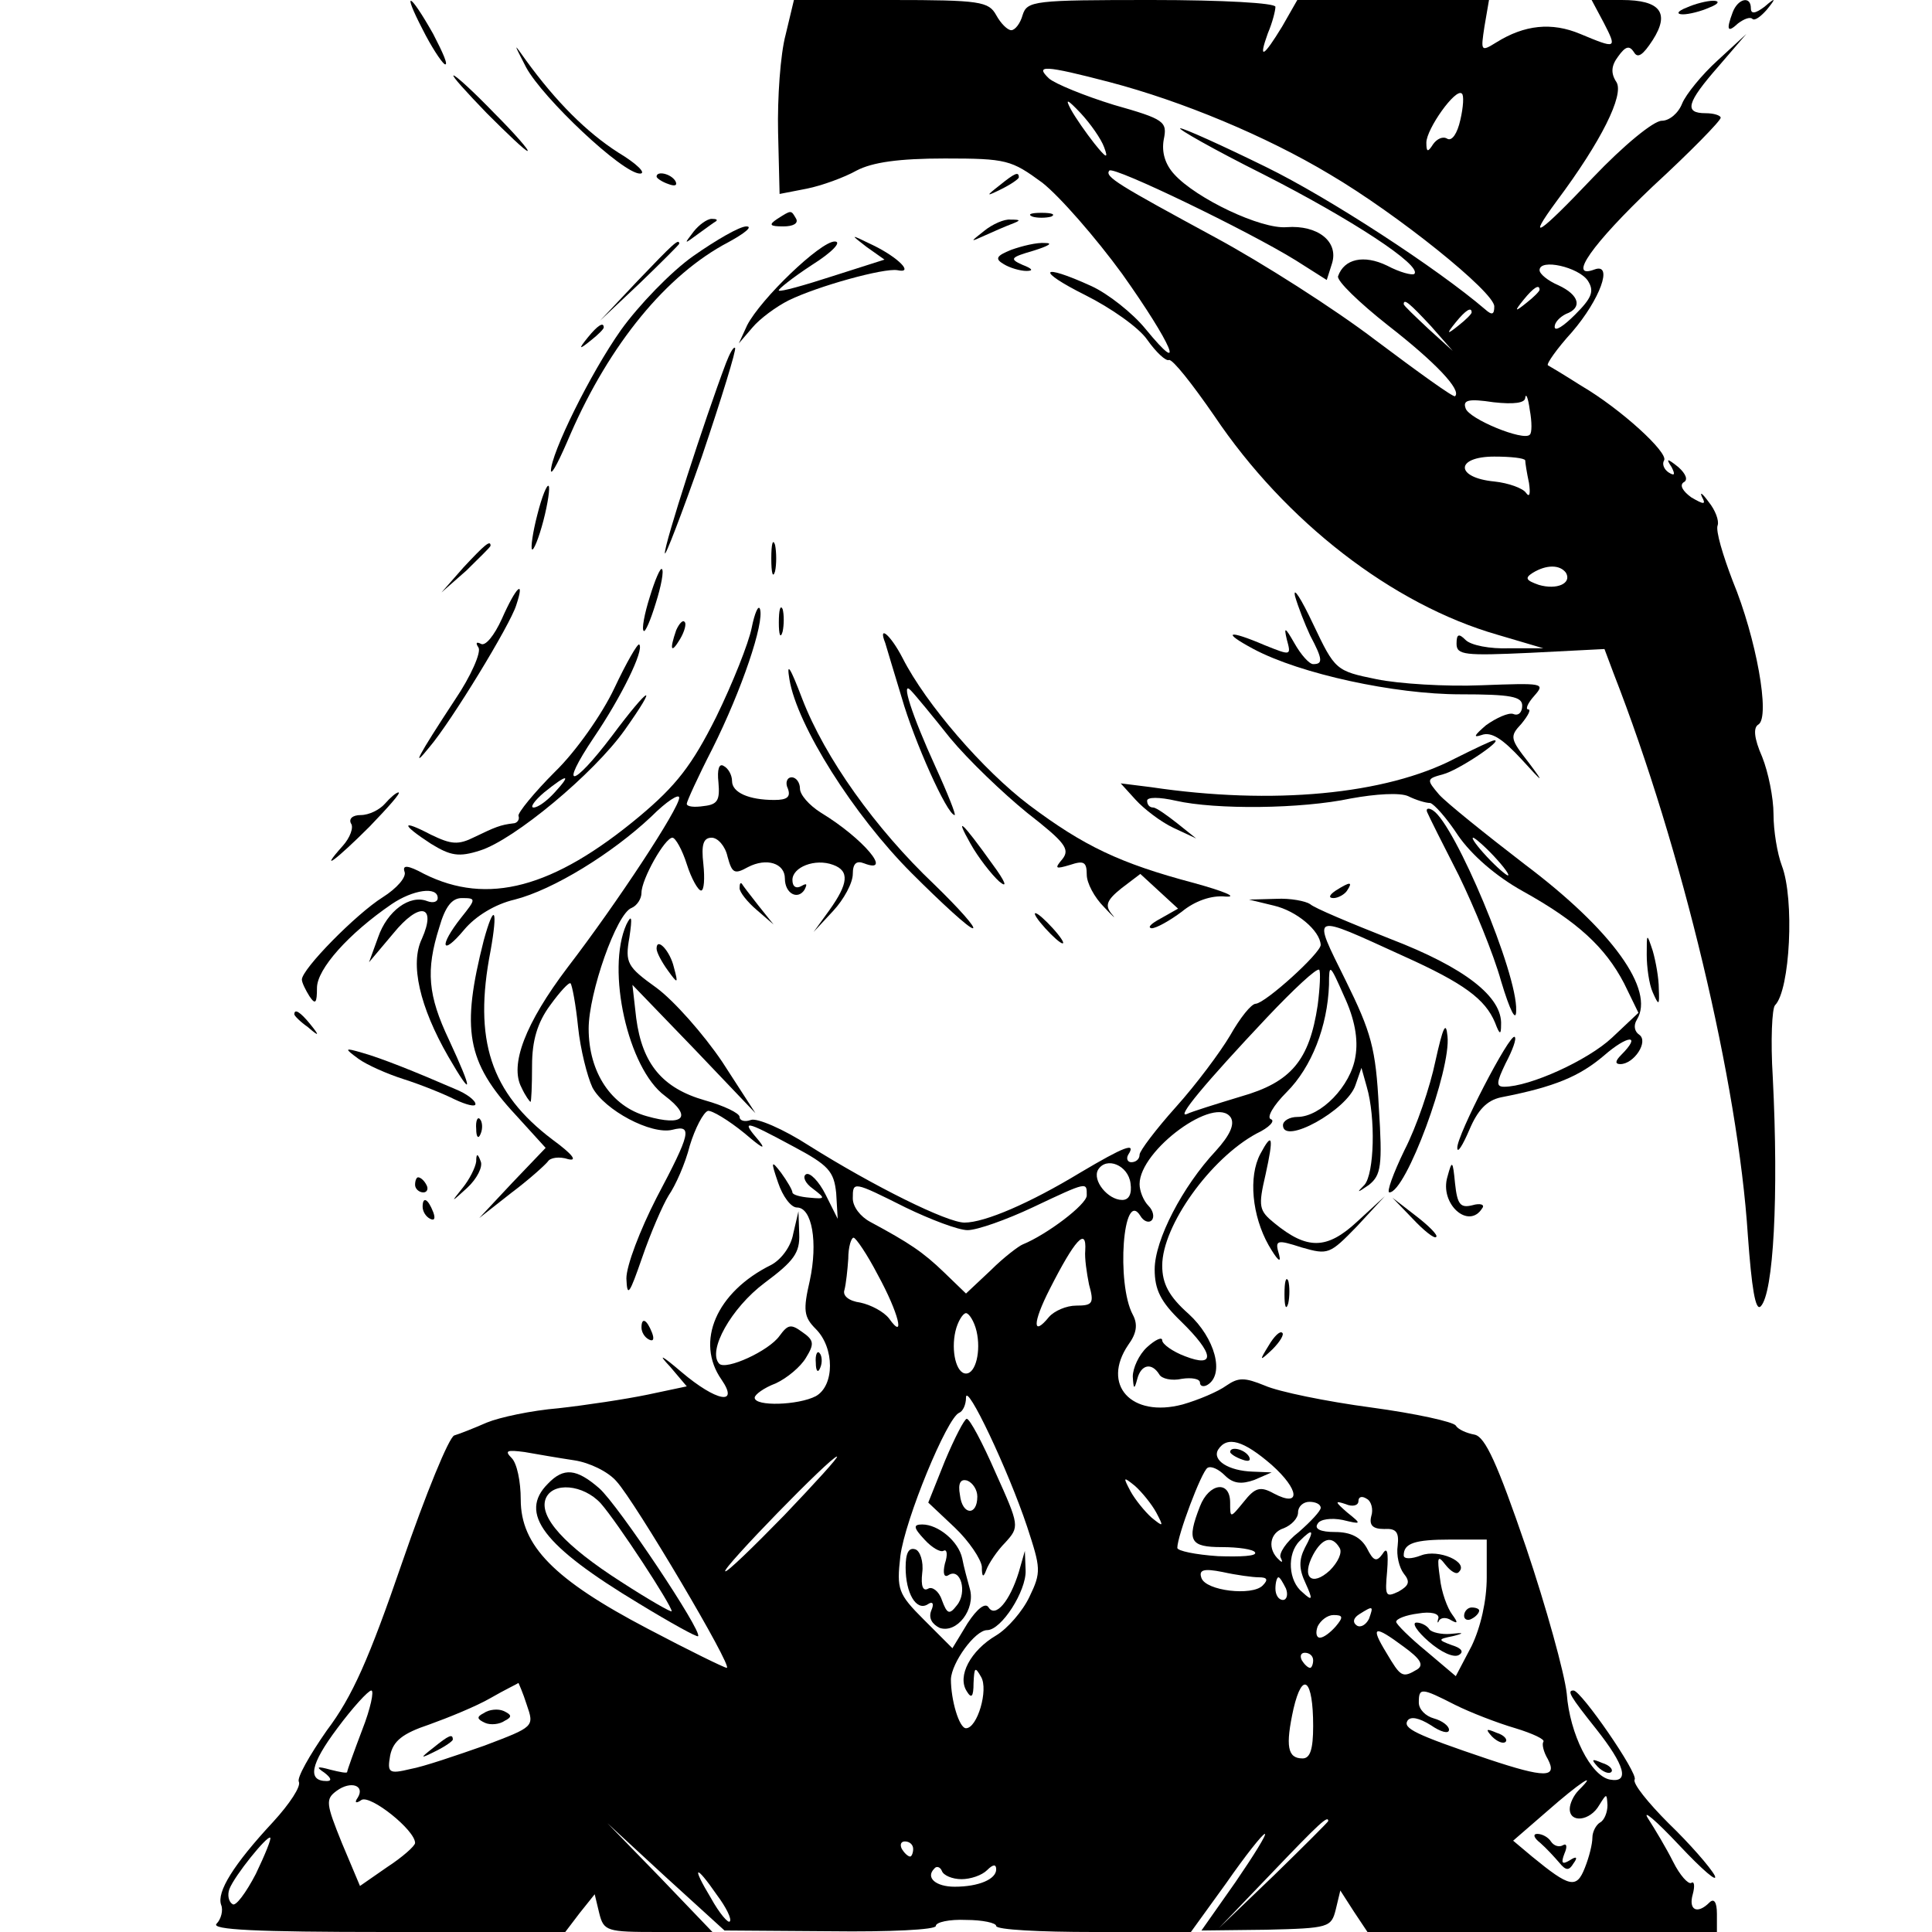 <?xml version="1.0" standalone="no"?>
<!DOCTYPE svg PUBLIC "-//W3C//DTD SVG 20010904//EN"
 "http://www.w3.org/TR/2001/REC-SVG-20010904/DTD/svg10.dtd">
<svg version="1.0" xmlns="http://www.w3.org/2000/svg"
 width="256pt" height="256pt" viewBox="0 0 256 256"
 preserveAspectRatio="xMidYMid meet">

<g transform="translate(0,256) scale(0.1,-0.1)"
fill="#000000" stroke="none">
<path d="M560 2521 c11 -22 24 -42 29 -46 6 -3 -2 15 -15 40 -31 55 -42 60
-14 6z"/>
<path d="M1041 2514 c-7 -26 -11 -84 -10 -129 l2 -82 36 7 c20 4 50 15 66 24
21 11 56 16 117 16 82 0 88 -2 129 -32 23 -18 71 -73 106 -121 66 -93 86 -140
31 -73 -17 21 -50 47 -72 57 -68 31 -74 21 -8 -12 34 -17 71 -43 82 -59 12
-17 25 -29 29 -27 5 1 31 -32 60 -74 94 -140 236 -250 375 -290 l61 -18 -45 0
c-26 -1 -51 4 -58 11 -9 9 -12 8 -12 -5 0 -15 11 -16 98 -12 l98 5 12 -32 c91
-233 165 -543 178 -745 5 -69 10 -101 17 -94 17 17 24 146 16 304 -3 48 -1 91
3 95 20 20 26 141 9 185 -6 16 -11 46 -11 68 0 22 -7 56 -15 76 -11 25 -12 39
-5 43 16 10 -3 115 -34 190 -13 34 -23 67 -20 74 2 6 -3 20 -12 31 -8 11 -12
14 -9 7 6 -11 3 -11 -14 -1 -11 8 -16 16 -10 20 6 3 3 11 -7 20 -15 12 -17 12
-9 0 5 -10 4 -12 -4 -7 -6 4 -9 11 -6 16 6 10 -57 68 -110 99 -22 14 -42 26
-44 27 -2 2 12 22 32 44 37 43 55 92 30 83 -37 -14 -3 34 77 110 50 46 90 87
90 91 0 3 -9 6 -20 6 -29 0 -25 14 17 62 l37 43 -38 -35 c-21 -19 -42 -45 -47
-57 -5 -13 -17 -23 -27 -23 -11 0 -51 -33 -91 -75 -72 -76 -90 -88 -48 -31 59
79 89 140 79 157 -8 12 -7 22 2 34 10 14 15 15 21 6 5 -9 12 -4 25 16 23 36
10 53 -41 53 l-40 0 16 -30 c18 -35 17 -35 -31 -15 -38 16 -74 12 -111 -11
-21 -13 -21 -12 -16 21 l6 35 -127 0 -127 0 -20 -35 c-25 -41 -32 -45 -19 -9
6 14 10 30 10 35 0 5 -69 9 -164 9 -156 0 -165 -1 -171 -20 -3 -11 -10 -20
-15 -20 -5 0 -14 9 -20 20 -10 18 -21 20 -139 20 l-129 0 -11 -46z m430 -63
c95 -25 206 -71 291 -122 90 -53 218 -156 218 -175 0 -11 -3 -12 -12 -4 -63
54 -207 148 -291 189 -57 28 -108 51 -113 51 -5 0 44 -28 110 -61 116 -59 211
-121 200 -132 -3 -2 -19 2 -36 11 -31 15 -57 9 -65 -14 -2 -6 28 -35 66 -65
63 -49 98 -86 89 -94 -2 -2 -49 32 -105 74 -55 42 -151 103 -212 136 -129 70
-148 81 -141 89 6 6 184 -80 247 -119 l41 -26 7 22 c9 29 -19 51 -60 48 -34
-3 -120 38 -149 70 -12 13 -17 29 -14 46 5 24 1 27 -66 46 -39 12 -78 28 -86
35 -19 18 -7 18 81 -5z m464 -50 c-4 -18 -11 -28 -17 -25 -6 4 -14 0 -19 -7
-7 -11 -9 -11 -9 2 0 18 39 73 47 65 3 -2 2 -18 -2 -35z m-472 -36 c6 -16 3
-15 -13 5 -11 14 -25 34 -31 45 -8 15 -5 14 13 -5 13 -14 27 -34 31 -45z m641
-177 c9 -14 5 -23 -17 -45 -15 -15 -27 -23 -27 -16 0 6 7 13 15 17 22 8 18 25
-10 38 -14 6 -25 15 -25 20 0 16 52 4 64 -14z m-64 -12 c0 -2 -8 -10 -17 -17
-16 -13 -17 -12 -4 4 13 16 21 21 21 13z m-144 -48 l29 -33 -32 29 c-18 17
-33 31 -33 33 0 8 8 1 36 -29z m54 18 c0 -2 -8 -10 -17 -17 -16 -13 -17 -12
-4 4 13 16 21 21 21 13z m77 -162 c-8 -9 -81 21 -85 35 -4 11 4 13 37 8 27 -3
42 -1 42 6 1 7 4 -1 6 -16 3 -16 3 -31 0 -33z m-6 -34 c0 -3 2 -16 5 -30 2
-14 1 -20 -4 -13 -4 6 -23 13 -42 15 -52 5 -52 33 0 33 22 0 40 -2 41 -5z m54
-149 c8 -14 -12 -23 -36 -16 -17 6 -19 9 -8 16 18 11 36 11 44 0z"/>
<path d="M2235 2550 c-13 -5 -14 -9 -5 -9 8 0 24 4 35 9 13 5 14 9 5 9 -8 0
-24 -4 -35 -9z"/>
<path d="M2296 2544 c-9 -24 -7 -28 7 -15 8 6 16 9 19 6 3 -3 11 3 19 12 13
16 12 17 -3 4 -12 -9 -18 -10 -18 -2 0 17 -17 13 -24 -5z"/>
<path d="M697 2471 c22 -41 128 -141 151 -141 9 0 -4 13 -29 28 -42 27 -82 67
-122 122 -17 24 -17 24 0 -9z"/>
<path d="M645 2410 c27 -27 51 -50 54 -50 3 0 -17 23 -44 50 -27 28 -51 50
-54 50 -3 0 17 -22 44 -50z"/>
<path d="M870 2326 c0 -2 7 -7 16 -10 8 -3 12 -2 9 4 -6 10 -25 14 -25 6z"/>
<path d="M1324 2314 c-18 -14 -18 -15 4 -4 12 6 22 13 22 15 0 8 -5 6 -26 -11z"/>
<path d="M1030 2270 c-12 -8 -10 -10 8 -10 13 0 20 4 17 10 -7 12 -6 12 -25 0z"/>
<path d="M1368 2273 c6 -2 18 -2 25 0 6 3 1 5 -13 5 -14 0 -19 -2 -12 -5z"/>
<path d="M919 2253 c-13 -17 -13 -17 6 -3 11 8 22 16 24 17 2 2 0 3 -6 3 -6 0
-17 -8 -24 -17z"/>
<path d="M1304 2254 c-19 -15 -19 -15 1 -6 11 5 27 12 35 15 13 5 13 6 -1 6
-8 1 -24 -6 -35 -15z"/>
<path d="M919 2221 c-30 -21 -73 -66 -96 -98 -41 -58 -93 -164 -93 -187 1 -6
12 16 26 49 52 119 127 211 209 254 22 12 33 21 24 21 -9 0 -40 -18 -70 -39z"/>
<path d="M1148 2233 l24 -17 -69 -22 c-37 -12 -69 -21 -71 -19 -2 1 18 17 44
34 27 17 40 31 30 31 -19 0 -98 -76 -116 -111 l-11 -24 18 21 c10 12 32 28 48
36 39 19 126 43 144 40 23 -5 1 17 -32 33 -31 15 -31 15 -9 -2z"/>
<path d="M845 2188 l-50 -53 53 50 c28 27 52 51 52 52 0 8 -9 -1 -55 -49z"/>
<path d="M1340 2229 c-20 -8 -22 -12 -10 -19 8 -5 22 -9 30 -9 10 0 8 3 -5 8
-18 8 -16 10 15 19 19 6 26 10 15 10 -11 1 -31 -4 -45 -9z"/>
<path d="M779 2113 c-13 -16 -12 -17 4 -4 9 7 17 15 17 17 0 8 -8 3 -21 -13z"/>
<path d="M962 2079 c-28 -74 -82 -241 -81 -252 0 -6 22 51 49 128 26 77 46
142 44 144 -2 2 -7 -7 -12 -20z"/>
<path d="M712 1878 c-6 -23 -9 -44 -7 -46 2 -2 9 15 15 38 6 23 9 44 7 46 -2
3 -9 -14 -15 -38z"/>
<path d="M1022 1820 c0 -19 2 -27 5 -17 2 9 2 25 0 35 -3 9 -5 1 -5 -18z"/>
<path d="M614 1808 l-29 -33 33 29 c17 17 32 31 32 33 0 8 -8 1 -36 -29z"/>
<path d="M861 1769 c-7 -22 -11 -43 -8 -45 2 -2 9 14 16 37 7 22 11 43 8 45
-2 2 -9 -14 -16 -37z"/>
<path d="M1716 1770 c4 -14 13 -37 20 -52 17 -32 17 -38 4 -38 -5 0 -16 12
-25 28 -12 21 -14 22 -10 5 6 -22 6 -22 -29 -8 -49 21 -58 18 -15 -5 62 -33
187 -60 274 -60 67 0 82 -3 82 -15 0 -9 -5 -14 -12 -11 -6 2 -22 -5 -36 -15
-15 -13 -18 -17 -6 -13 13 5 28 -5 53 -32 29 -32 31 -33 10 -5 -25 32 -26 35
-10 52 9 11 13 19 9 19 -4 0 -1 8 8 18 15 17 12 17 -70 14 -47 -2 -110 2 -139
8 -54 11 -55 12 -84 73 -16 34 -27 51 -24 37z"/>
<path d="M665 1740 c-10 -22 -22 -37 -28 -33 -6 3 -7 1 -3 -5 4 -6 -10 -38
-31 -69 -50 -76 -59 -94 -34 -63 29 34 107 162 115 188 12 36 0 25 -19 -18z"/>
<path d="M996 1728 c-4 -20 -25 -73 -47 -118 -32 -64 -53 -91 -102 -132 -114
-95 -201 -118 -285 -76 -22 12 -29 12 -26 3 3 -7 -10 -22 -29 -34 -35 -22
-107 -95 -107 -109 0 -4 5 -14 10 -22 8 -12 10 -9 10 11 0 25 42 72 99 111 28
19 61 24 61 8 0 -5 -6 -7 -14 -4 -23 9 -53 -13 -65 -48 l-12 -33 32 38 c35 43
58 38 38 -7 -16 -33 -3 -90 35 -156 33 -57 33 -47 1 22 -28 59 -31 92 -13 149
8 28 17 39 30 39 19 0 19 -1 -1 -26 -30 -38 -26 -52 4 -16 15 18 41 34 67 40
51 13 129 61 181 110 20 20 37 31 37 25 0 -14 -82 -139 -148 -225 -56 -74 -77
-129 -61 -159 5 -11 11 -19 12 -19 1 0 2 21 2 48 0 33 7 57 24 80 13 18 25 31
27 29 2 -2 7 -28 10 -58 3 -29 12 -65 19 -80 16 -30 78 -63 106 -56 27 7 24
-5 -21 -90 -22 -43 -40 -90 -40 -107 1 -26 4 -21 21 28 11 32 27 69 35 82 9
13 22 42 28 66 7 23 18 44 24 46 5 1 27 -12 49 -30 21 -18 29 -23 19 -10 -25
29 -20 28 45 -7 47 -25 54 -33 57 -62 l2 -34 -16 32 c-9 18 -21 30 -26 27 -5
-3 -1 -12 9 -19 17 -13 17 -14 -4 -12 -13 1 -23 4 -23 7 0 3 -7 15 -15 26 -13
17 -14 16 -4 -13 6 -18 17 -33 25 -33 20 0 28 -46 17 -97 -9 -39 -8 -48 8 -64
25 -25 25 -75 0 -89 -23 -12 -81 -14 -81 -2 0 4 12 13 28 19 15 7 33 22 40 34
11 18 11 23 -5 34 -15 11 -19 10 -30 -5 -14 -20 -71 -46 -80 -37 -16 17 16 74
60 107 39 29 47 40 46 65 l-1 30 -7 -30 c-3 -17 -16 -34 -29 -41 -73 -36 -101
-102 -66 -152 24 -35 -7 -29 -53 10 -27 23 -32 25 -15 7 l22 -26 -52 -11 c-29
-6 -82 -14 -118 -18 -36 -3 -78 -12 -95 -19 -16 -7 -36 -15 -43 -17 -7 -2 -38
-78 -69 -168 -44 -128 -66 -178 -100 -223 -23 -33 -40 -63 -37 -68 3 -6 -12
-29 -34 -53 -53 -57 -75 -93 -69 -110 3 -7 0 -19 -6 -25 -8 -8 51 -11 225 -11
l237 0 19 25 20 25 6 -25 c6 -24 10 -25 78 -25 l72 0 -69 72 -70 72 77 -71 78
-71 140 -1 c79 -1 140 2 140 7 0 5 18 9 40 8 22 0 40 -4 40 -8 0 -5 58 -8 129
-8 l129 0 47 65 c25 36 48 65 51 65 3 0 -15 -29 -39 -64 l-45 -64 86 1 c83 2
86 3 92 27 l6 25 18 -28 18 -27 232 0 231 0 0 24 c0 16 -4 21 -10 15 -16 -16
-28 -10 -22 11 3 11 2 18 -2 15 -4 -2 -15 10 -24 28 -9 18 -24 43 -33 57 -9
14 10 -2 41 -35 31 -33 52 -51 47 -40 -6 11 -33 42 -61 69 -27 27 -48 53 -45
58 5 8 -71 118 -81 118 -9 0 -5 -7 30 -51 38 -48 45 -72 18 -67 -25 5 -53 60
-57 114 -3 27 -27 114 -54 194 -38 111 -54 146 -68 149 -11 2 -22 7 -25 12 -3
5 -53 16 -112 24 -60 8 -123 21 -141 29 -27 11 -35 11 -51 0 -11 -8 -37 -19
-58 -25 -68 -18 -108 26 -72 79 11 15 13 27 6 40 -22 41 -13 168 10 131 4 -7
11 -10 15 -6 4 4 2 13 -4 19 -7 7 -12 20 -12 29 0 45 101 119 121 88 5 -9 -1
-23 -20 -44 -44 -47 -81 -118 -81 -157 0 -27 8 -43 35 -69 44 -43 46 -62 5
-46 -16 6 -30 16 -30 21 0 5 -9 1 -20 -9 -11 -10 -19 -28 -19 -39 1 -17 2 -18
6 -3 5 19 19 22 29 6 3 -6 17 -9 30 -6 13 2 24 0 24 -5 0 -5 5 -6 10 -3 23 14
10 62 -25 94 -26 23 -35 40 -35 64 0 53 64 142 125 175 17 8 25 17 19 19 -6 2
3 18 21 36 33 33 54 87 56 142 0 29 1 28 20 -15 14 -30 19 -57 15 -80 -6 -39
-46 -80 -77 -80 -10 0 -19 -5 -19 -11 0 -27 85 20 96 53 l8 23 7 -25 c12 -41
10 -115 -3 -130 -11 -11 -10 -11 6 0 16 13 18 25 13 103 -4 78 -10 99 -44 168
-45 91 -48 89 77 32 80 -36 108 -57 121 -88 6 -16 8 -17 8 -3 2 37 -48 76
-147 114 -53 21 -101 41 -106 46 -6 4 -26 8 -45 7 l-36 -1 33 -8 c30 -7 61
-33 62 -52 0 -11 -73 -77 -86 -78 -6 0 -21 -19 -34 -42 -13 -22 -45 -65 -72
-95 -26 -29 -48 -58 -48 -63 0 -6 -5 -10 -11 -10 -5 0 -7 5 -4 10 11 17 -5 11
-64 -24 -66 -40 -126 -66 -153 -66 -23 0 -120 48 -206 102 -34 22 -69 37 -77
34 -8 -3 -15 -1 -15 4 0 5 -21 15 -46 22 -56 16 -83 48 -91 109 l-5 44 82 -85
81 -85 -44 68 c-25 37 -64 81 -87 98 -39 28 -42 33 -36 67 4 27 3 31 -4 17
-27 -60 2 -191 51 -227 37 -28 25 -41 -24 -27 -47 13 -77 58 -77 116 0 47 37
153 57 160 7 3 13 12 13 20 0 18 31 73 41 73 4 0 13 -16 19 -35 6 -19 15 -35
19 -35 4 0 5 16 3 35 -3 26 0 35 11 35 8 0 18 -11 21 -25 6 -22 9 -24 27 -14
25 13 49 5 49 -15 0 -20 17 -29 26 -15 4 8 3 9 -4 5 -7 -4 -12 -1 -12 8 0 17
30 29 54 20 22 -8 20 -25 -5 -60 l-21 -29 26 28 c14 15 26 37 26 49 0 14 5 18
15 14 39 -15 -1 33 -57 67 -16 10 -28 24 -28 32 0 8 -5 15 -11 15 -6 0 -9 -7
-5 -15 4 -11 -1 -15 -18 -15 -34 0 -56 10 -56 25 0 8 -5 17 -11 20 -6 4 -9 -4
-7 -22 2 -23 -1 -29 -19 -31 -13 -2 -23 -1 -23 3 0 3 15 36 34 73 39 78 69
167 63 185 -2 6 -7 -5 -11 -25z m750 -500 c-11 -73 -35 -102 -102 -121 -33
-10 -65 -20 -71 -23 -16 -7 24 41 106 128 35 37 66 66 69 63 2 -2 1 -24 -2
-47z m-248 -236 c2 -14 -2 -22 -11 -22 -19 0 -40 26 -32 40 11 18 40 6 43 -18z
m-298 -32 c33 -16 70 -30 82 -30 13 0 52 14 86 30 74 35 72 34 72 16 0 -12
-53 -52 -85 -65 -5 -2 -25 -17 -42 -34 l-33 -31 -29 28 c-28 27 -46 39 -98 67
-13 7 -23 20 -23 31 0 23 0 23 70 -12z m-37 -89 c28 -51 37 -89 15 -58 -7 9
-24 18 -38 21 -15 2 -24 9 -21 17 2 8 4 26 5 41 0 16 4 28 7 28 3 0 18 -22 32
-49z m275 32 c-1 -10 2 -30 5 -45 7 -25 5 -28 -17 -28 -13 0 -29 -7 -36 -15
-22 -27 -22 -8 1 37 33 65 49 83 47 51z m-144 -107 c6 -26 -1 -56 -14 -56 -13
0 -20 30 -14 56 3 13 10 24 14 24 4 0 11 -11 14 -24z m67 -259 c18 -55 19 -60
3 -93 -9 -19 -29 -42 -44 -51 -34 -20 -52 -54 -39 -74 6 -10 9 -8 9 11 1 21 2
22 10 8 10 -17 -5 -68 -20 -68 -9 0 -20 37 -20 65 1 22 32 65 48 65 19 0 52
52 51 79 l-1 26 -8 -28 c-12 -39 -31 -61 -40 -47 -4 7 -15 -1 -28 -21 l-20
-33 -38 38 c-34 34 -36 40 -31 84 6 48 62 184 78 190 5 2 9 11 9 20 0 22 56
-96 81 -171z m324 82 c37 -33 39 -57 3 -38 -18 10 -25 8 -40 -11 -18 -22 -18
-22 -18 -1 0 30 -28 26 -40 -5 -18 -46 -13 -54 29 -54 22 0 42 -3 44 -7 3 -5
-19 -6 -49 -5 -30 2 -54 7 -54 11 0 16 32 101 40 106 5 3 15 -2 23 -10 11 -11
22 -12 39 -6 l23 10 -25 1 c-32 1 -54 15 -46 29 12 19 34 12 71 -20z m-924 6
c20 -3 45 -15 56 -28 24 -26 155 -247 146 -247 -3 0 -50 23 -105 52 -124 65
-168 110 -168 171 0 24 -5 48 -12 55 -10 10 -6 11 17 8 17 -3 46 -8 66 -11z
m278 -73 c-41 -42 -76 -76 -78 -74 -5 3 140 152 148 152 3 0 -29 -35 -70 -78z
m493 4 c10 -19 10 -20 -6 -7 -9 8 -22 24 -28 35 -10 19 -10 20 6 7 9 -8 22
-24 28 -35z m285 -5 c-3 -12 2 -17 17 -17 16 1 20 -4 18 -22 -2 -13 2 -29 8
-37 9 -11 7 -16 -7 -24 -17 -8 -18 -6 -15 27 2 26 0 33 -6 23 -8 -11 -12 -10
-21 8 -8 14 -21 21 -42 21 -19 0 -28 4 -23 11 3 6 18 8 33 5 25 -6 26 -6 6 10
-16 14 -17 16 -2 11 9 -4 17 -2 17 4 0 6 5 7 11 3 6 -3 9 -14 6 -23z m-67 11
c0 -4 -13 -18 -29 -32 -17 -13 -27 -29 -24 -34 3 -6 2 -7 -2 -3 -16 14 -13 36
6 42 10 4 19 13 19 21 0 8 7 14 15 14 8 0 15 -3 15 -8z m-21 -53 c-8 -16 -8
-28 1 -47 10 -22 9 -24 -4 -12 -19 15 -21 51 -4 68 18 18 20 15 7 -9z m46 0
c4 -6 -2 -19 -13 -30 -24 -22 -38 -9 -22 21 12 22 25 26 35 9z m195 -39 c0
-31 -8 -66 -20 -91 l-21 -40 -39 33 c-22 18 -40 36 -40 39 0 4 13 9 29 11 17
3 28 0 27 -6 -2 -6 -1 -8 1 -3 3 4 10 4 16 0 9 -5 9 -3 1 8 -6 8 -14 29 -16
48 -4 28 -3 31 7 18 7 -9 15 -14 18 -10 14 13 -27 31 -50 22 -13 -5 -23 -5
-23 0 0 16 14 21 62 21 l48 0 0 -50z m-302 0 c11 0 13 -3 5 -11 -14 -14 -75
-7 -81 10 -4 11 3 13 28 8 18 -4 40 -7 48 -7z m36 -15 c3 -8 1 -15 -4 -15 -6
0 -10 7 -10 15 0 8 2 15 4 15 2 0 6 -7 10 -15z m110 -40 c-4 -8 -11 -12 -16
-9 -6 4 -5 10 3 15 19 12 19 11 13 -6z m-44 -10 c-7 -8 -16 -15 -21 -15 -5 0
-6 7 -3 15 4 8 13 15 21 15 13 0 13 -3 3 -15z m90 -27 c22 -16 27 -24 18 -30
-20 -12 -22 -10 -41 22 -22 36 -16 37 23 8z m-120 -18 c0 -5 -2 -10 -4 -10 -3
0 -8 5 -11 10 -3 6 -1 10 4 10 6 0 11 -4 11 -10z m0 -87 c0 -31 -4 -43 -14
-43 -20 0 -23 16 -12 66 12 51 26 39 26 -23z m-1042 28 c10 -29 10 -29 -56
-54 -37 -13 -81 -28 -98 -31 -29 -7 -31 -5 -27 18 4 19 16 29 52 41 25 9 62
24 81 35 19 11 36 19 37 20 0 0 6 -13 11 -29z m-218 -33 c-11 -29 -20 -54 -20
-56 0 -2 -10 0 -22 3 -18 5 -20 4 -8 -4 9 -7 10 -11 3 -11 -26 0 -22 22 14 70
20 27 41 50 45 50 4 0 -1 -24 -12 -52z m1448 33 c20 -10 56 -24 80 -31 23 -7
40 -15 37 -18 -2 -3 0 -13 6 -23 13 -25 -4 -25 -79 0 -98 33 -113 41 -107 51
4 6 15 4 31 -6 13 -9 24 -12 24 -6 0 5 -9 12 -20 15 -11 3 -20 12 -20 21 0 20
3 20 48 -3z m-1454 -123 c-5 -7 -2 -8 5 -3 12 7 71 -40 71 -57 0 -4 -17 -19
-37 -32 l-36 -25 -24 57 c-21 52 -22 58 -7 69 19 14 38 7 28 -9z m1618 10 c-7
-7 -12 -18 -12 -25 0 -19 27 -16 39 5 10 16 10 16 11 0 0 -9 -4 -20 -10 -23
-5 -3 -10 -12 -10 -20 0 -8 -4 -25 -10 -40 -11 -28 -20 -26 -70 15 l-25 21 45
39 c42 37 69 55 42 28z m-332 -41 c0 -1 -33 -34 -72 -72 l-73 -70 70 73 c64
67 75 77 75 69z m-1421 -70 c-13 -25 -27 -44 -31 -40 -5 3 -7 12 -4 20 7 18
50 71 54 68 2 -1 -7 -23 -19 -48z m871 33 c0 -5 -2 -10 -4 -10 -3 0 -8 5 -11
10 -3 6 -1 10 4 10 6 0 11 -4 11 -10z m64 -40 c12 0 27 5 34 12 8 8 12 8 12 1
0 -13 -23 -23 -55 -23 -25 0 -39 12 -27 24 3 4 8 2 10 -3 2 -6 14 -11 26 -11z
m-324 -21 c12 -16 20 -32 17 -35 -2 -3 -14 11 -25 31 -26 43 -21 46 8 4z"/>
<path d="M1252 624 l-22 -55 35 -33 c19 -18 35 -42 36 -52 0 -14 2 -15 6 -4 3
8 14 25 25 36 19 21 19 22 -13 93 -17 39 -34 71 -38 71 -3 0 -16 -25 -29 -56z
m43 -47 c0 -26 -20 -25 -23 2 -3 16 1 22 10 19 7 -3 13 -12 13 -21z"/>
<path d="M1225 520 c10 -11 21 -17 25 -15 5 3 6 -5 2 -17 -3 -13 -1 -19 5 -15
16 10 25 -23 11 -40 -10 -13 -13 -12 -20 7 -4 12 -13 18 -18 15 -7 -4 -10 3
-8 21 2 15 -3 29 -9 31 -9 3 -13 -5 -13 -24 0 -34 14 -58 29 -49 7 5 9 1 5 -8
-4 -10 1 -18 11 -23 23 -8 48 25 40 52 -3 11 -8 29 -10 40 -5 23 -32 45 -53
45 -12 0 -12 -4 3 -20z"/>
<path d="M1630 636 c0 -2 7 -7 16 -10 8 -3 12 -2 9 4 -6 10 -25 14 -25 6z"/>
<path d="M726 594 c-39 -39 -7 -82 121 -159 41 -25 77 -45 78 -43 6 6 -106
174 -131 196 -30 26 -47 28 -68 6z m70 -26 c22 -25 94 -135 94 -143 0 -2 -30
15 -67 39 -75 48 -109 86 -100 110 9 23 50 19 73 -6z"/>
<path d="M1940 419 c0 -5 5 -7 10 -4 6 3 10 8 10 11 0 2 -4 4 -10 4 -5 0 -10
-5 -10 -11z"/>
<path d="M1893 385 c16 -14 33 -22 40 -18 7 4 4 9 -9 13 -19 7 -19 8 1 12 16
4 15 5 -3 3 -12 -1 -25 2 -28 6 -3 5 -11 9 -17 9 -7 0 1 -12 16 -25z"/>
<path d="M641 290 c-10 -5 -9 -8 2 -13 7 -3 19 -2 26 3 10 5 9 8 -2 13 -7 3
-19 2 -26 -3z"/>
<path d="M574 244 c-18 -14 -18 -15 4 -4 12 6 22 13 22 15 0 8 -5 6 -26 -11z"/>
<path d="M1977 259 c7 -7 15 -10 18 -7 3 3 -2 9 -12 12 -14 6 -15 5 -6 -5z"/>
<path d="M2041 118 c8 -7 19 -19 25 -26 9 -11 13 -11 19 -1 6 8 4 10 -5 4 -10
-6 -12 -4 -7 9 4 9 3 14 -2 11 -5 -3 -12 -1 -16 5 -3 5 -11 10 -18 10 -6 0 -5
-5 4 -12z"/>
<path d="M1032 1735 c0 -16 2 -22 5 -12 2 9 2 23 0 30 -3 6 -5 -1 -5 -18z"/>
<path d="M896 1725 c-9 -26 -7 -32 5 -12 6 10 9 21 6 23 -2 3 -7 -2 -11 -11z"/>
<path d="M1173 1708 c2 -7 12 -40 22 -73 16 -56 60 -155 70 -155 2 0 -9 28
-25 63 -32 70 -47 117 -33 102 5 -5 29 -34 52 -63 24 -29 70 -73 102 -99 50
-39 57 -48 47 -61 -11 -13 -10 -14 10 -8 18 6 22 4 22 -13 0 -11 10 -30 23
-43 12 -13 17 -17 10 -9 -9 11 -7 18 13 34 l25 19 25 -23 25 -23 -23 -13 c-13
-7 -18 -12 -12 -13 6 0 24 10 40 22 17 14 39 22 58 20 17 -1 -2 7 -42 18 -98
26 -146 49 -218 103 -61 46 -137 134 -168 195 -16 31 -33 45 -23 20z"/>
<path d="M814 1648 c-16 -34 -51 -84 -79 -111 -27 -27 -49 -54 -48 -58 2 -5
-2 -10 -7 -10 -17 -2 -24 -5 -51 -18 -22 -11 -31 -10 -58 3 -40 21 -40 14 0
-12 26 -16 37 -18 65 -9 45 14 151 102 192 160 46 65 33 59 -17 -8 -53 -70
-71 -72 -24 -2 36 53 67 116 60 123 -2 2 -17 -24 -33 -58z m-79 -138 c-10 -11
-22 -20 -28 -20 -5 0 1 9 14 20 31 25 37 25 14 0z"/>
<path d="M1046 1660 c10 -61 85 -180 162 -257 40 -40 76 -73 81 -73 5 0 -18
26 -51 58 -78 74 -145 168 -175 246 -16 42 -21 50 -17 26z"/>
<path d="M1928 1555 c-92 -48 -242 -62 -403 -38 l-40 5 20 -22 c11 -12 33 -29
50 -37 l30 -14 -25 20 c-14 11 -28 21 -32 21 -5 0 -8 4 -8 9 0 5 16 5 38 0 53
-12 166 -11 232 3 33 6 65 8 76 3 10 -5 23 -9 29 -9 5 -1 22 -20 37 -43 18
-26 50 -54 86 -74 72 -40 109 -74 134 -122 l19 -39 -35 -33 c-32 -30 -109 -65
-143 -65 -11 0 -10 6 2 31 9 17 15 33 12 35 -6 6 -77 -131 -76 -147 0 -8 7 3
16 24 11 26 23 39 42 43 72 14 104 28 136 55 32 28 51 29 23 1 -8 -8 -8 -12
-1 -12 18 0 38 30 25 39 -6 4 -8 12 -3 20 24 39 -32 118 -149 206 -52 40 -103
81 -113 92 -17 20 -17 21 5 27 20 5 81 46 68 45 -3 0 -26 -11 -52 -24z m52
-130 c13 -14 21 -25 18 -25 -2 0 -15 11 -28 25 -13 14 -21 25 -18 25 2 0 15
-11 28 -25z"/>
<path d="M510 1495 c-7 -8 -21 -15 -32 -15 -11 0 -16 -5 -13 -11 4 -5 -1 -19
-11 -30 -33 -37 -8 -18 36 26 24 25 42 45 38 45 -3 0 -11 -7 -18 -15z"/>
<path d="M1891 1484 c2 -5 21 -43 42 -84 20 -41 46 -104 56 -140 12 -40 20
-55 20 -39 2 49 -81 246 -110 265 -6 4 -10 3 -8 -2z"/>
<path d="M1286 1442 c10 -18 28 -41 38 -50 12 -10 8 0 -9 23 -40 56 -51 66
-29 27z"/>
<path d="M980 1383 c0 -5 10 -18 23 -29 l22 -19 -20 25 c-11 14 -21 27 -22 29
-2 2 -3 0 -3 -6z"/>
<path d="M1770 1380 c-9 -6 -10 -10 -3 -10 6 0 15 5 18 10 8 12 4 12 -15 0z"/>
<path d="M641 1314 c-30 -118 -23 -161 42 -231 l40 -44 -44 -46 -44 -47 42 33
c24 18 45 37 49 42 3 5 15 7 27 3 13 -3 5 7 -21 26 -82 62 -105 132 -82 250
10 56 5 65 -9 14z"/>
<path d="M1385 1330 c10 -11 20 -20 23 -20 3 0 -3 9 -13 20 -10 11 -20 20 -23
20 -3 0 3 -9 13 -20z"/>
<path d="M2182 1295 c0 -16 3 -39 8 -50 8 -18 9 -18 8 5 0 14 -4 36 -8 50 -8
24 -8 24 -8 -5z"/>
<path d="M870 1303 c0 -5 7 -18 15 -29 13 -18 14 -18 8 4 -5 22 -23 41 -23 25z"/>
<path d="M390 1216 c0 -2 8 -10 18 -17 15 -13 16 -12 3 4 -13 16 -21 21 -21
13z"/>
<path d="M1902 1154 c-7 -34 -25 -87 -41 -118 -15 -31 -24 -56 -20 -56 22 0
82 163 77 207 -2 21 -6 12 -16 -33z"/>
<path d="M475 1157 c11 -8 38 -20 60 -27 22 -7 52 -19 68 -27 15 -7 27 -10 27
-6 0 5 -12 14 -27 20 -53 23 -98 41 -123 48 -24 7 -24 6 -5 -8z"/>
<path d="M631 1064 c0 -11 3 -14 6 -6 3 7 2 16 -1 19 -3 4 -6 -2 -5 -13z"/>
<path d="M1670 1031 c-16 -30 -11 -82 11 -121 11 -19 17 -25 14 -13 -6 20 -4
21 30 10 35 -10 37 -9 73 28 l37 40 -37 -34 c-40 -37 -66 -37 -109 -2 -21 17
-22 22 -12 65 11 50 9 57 -7 27z"/>
<path d="M631 1021 c-1 -8 -9 -24 -18 -35 -16 -20 -16 -20 6 0 13 12 21 28 18
35 -4 11 -6 11 -6 0z"/>
<path d="M1918 1001 c-11 -36 28 -71 46 -42 4 5 -3 7 -13 4 -16 -4 -20 1 -23
29 -3 31 -4 31 -10 9z"/>
<path d="M550 990 c0 -5 5 -10 11 -10 5 0 7 5 4 10 -3 6 -8 10 -11 10 -2 0 -4
-4 -4 -10z"/>
<path d="M560 961 c0 -6 4 -13 10 -16 6 -3 7 1 4 9 -7 18 -14 21 -14 7z"/>
<path d="M1872 945 c15 -16 29 -27 31 -24 3 2 -10 15 -27 28 l-31 24 27 -28z"/>
<path d="M1702 845 c0 -16 2 -22 5 -12 2 9 2 23 0 30 -3 6 -5 -1 -5 -18z"/>
<path d="M850 801 c0 -6 4 -13 10 -16 6 -3 7 1 4 9 -7 18 -14 21 -14 7z"/>
<path d="M1681 777 c-13 -21 -12 -21 5 -5 10 10 16 20 13 22 -3 3 -11 -5 -18
-17z"/>
<path d="M1081 754 c0 -11 3 -14 6 -6 3 7 2 16 -1 19 -3 4 -6 -2 -5 -13z"/>
<path d="M2117 219 c7 -7 15 -10 18 -7 3 3 -2 9 -12 12 -14 6 -15 5 -6 -5z"/>
</g>
</svg>

